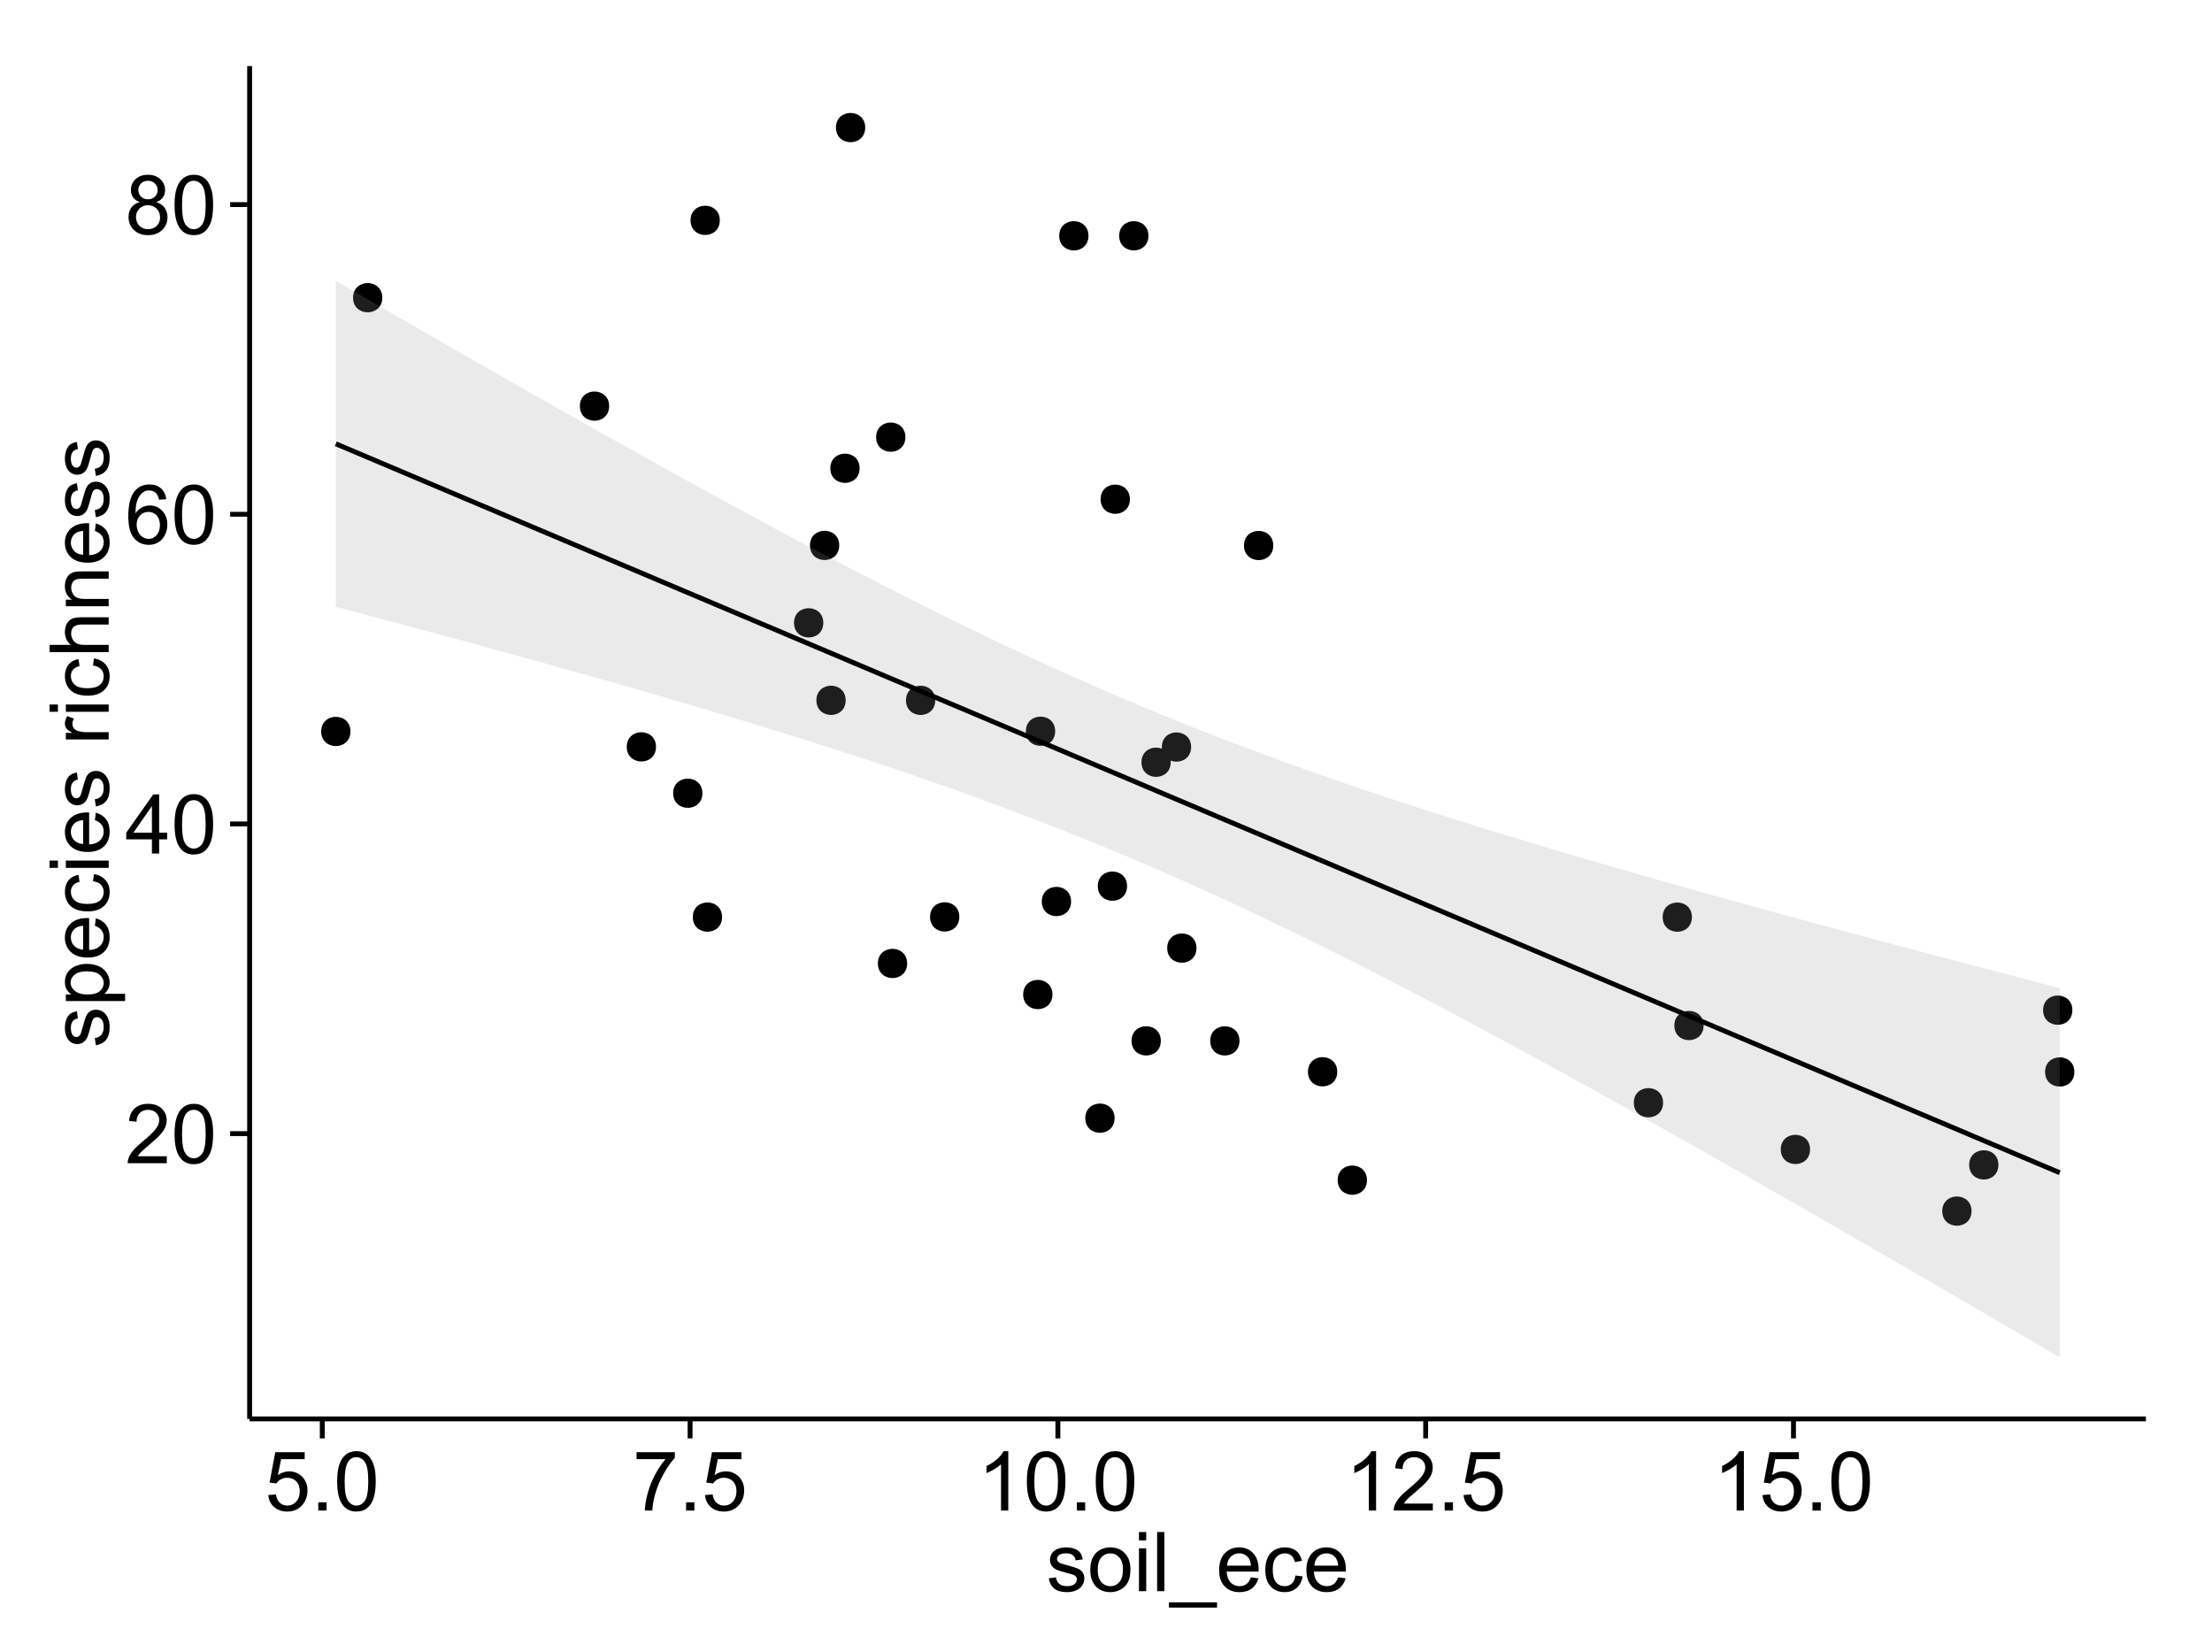 <?xml version="1.0" encoding="UTF-8"?>
<svg xmlns="http://www.w3.org/2000/svg" xmlns:xlink="http://www.w3.org/1999/xlink" width="482pt" height="360pt" viewBox="0 0 482 360" version="1.1">
<defs>
<g>
<symbol overflow="visible" id="glyph0-0">
<path style="stroke:none;" d="M 9.062 -1.52 L 9.062 0 L 0.547 0 C 0.531 -0.379 0.594 -0.742 0.73 -1.098 C 0.945 -1.676 1.293 -2.25 1.77 -2.812 C 2.246 -3.375 2.934 -4.023 3.84 -4.766 C 5.238 -5.906 6.188 -6.816 6.68 -7.492 C 7.172 -8.16 7.418 -8.793 7.418 -9.395 C 7.418 -10.02 7.191 -10.551 6.746 -10.98 C 6.293 -11.41 5.711 -11.625 4.992 -11.629 C 4.23 -11.625 3.621 -11.395 3.164 -10.941 C 2.703 -10.48 2.469 -9.848 2.469 -9.043 L 0.844 -9.211 C 0.953 -10.422 1.371 -11.344 2.102 -11.984 C 2.824 -12.617 3.801 -12.938 5.027 -12.938 C 6.262 -12.938 7.238 -12.594 7.961 -11.91 C 8.68 -11.223 9.039 -10.371 9.043 -9.359 C 9.039 -8.84 8.934 -8.336 8.727 -7.84 C 8.512 -7.34 8.164 -6.812 7.676 -6.266 C 7.188 -5.711 6.375 -4.957 5.238 -4 C 4.285 -3.199 3.676 -2.66 3.41 -2.379 C 3.141 -2.094 2.918 -1.805 2.742 -1.52 Z M 9.062 -1.52 "/>
</symbol>
<symbol overflow="visible" id="glyph0-1">
<path style="stroke:none;" d="M 0.746 -6.355 C 0.742 -7.875 0.898 -9.102 1.215 -10.031 C 1.527 -10.961 1.996 -11.676 2.613 -12.18 C 3.23 -12.684 4.008 -12.938 4.949 -12.938 C 5.637 -12.938 6.242 -12.797 6.766 -12.52 C 7.285 -12.238 7.715 -11.836 8.059 -11.316 C 8.395 -10.789 8.664 -10.152 8.859 -9.398 C 9.051 -8.645 9.145 -7.629 9.148 -6.355 C 9.145 -4.84 8.992 -3.617 8.684 -2.691 C 8.371 -1.762 7.906 -1.047 7.289 -0.539 C 6.672 -0.035 5.891 0.215 4.949 0.219 C 3.703 0.215 2.727 -0.227 2.023 -1.117 C 1.168 -2.188 0.742 -3.934 0.746 -6.355 Z M 2.375 -6.355 C 2.371 -4.234 2.621 -2.824 3.117 -2.129 C 3.609 -1.426 4.219 -1.078 4.949 -1.082 C 5.672 -1.078 6.281 -1.43 6.781 -2.137 C 7.273 -2.836 7.523 -4.242 7.523 -6.355 C 7.523 -8.473 7.273 -9.883 6.781 -10.582 C 6.281 -11.277 5.664 -11.625 4.93 -11.629 C 4.199 -11.625 3.621 -11.316 3.191 -10.703 C 2.645 -9.918 2.371 -8.469 2.375 -6.355 Z M 2.375 -6.355 "/>
</symbol>
<symbol overflow="visible" id="glyph0-2">
<path style="stroke:none;" d="M 5.82 0 L 5.82 -3.086 L 0.227 -3.086 L 0.227 -4.535 L 6.109 -12.883 L 7.398 -12.883 L 7.398 -4.535 L 9.141 -4.535 L 9.141 -3.086 L 7.398 -3.086 L 7.398 0 Z M 5.82 -4.535 L 5.82 -10.344 L 1.785 -4.535 Z M 5.82 -4.535 "/>
</symbol>
<symbol overflow="visible" id="glyph0-3">
<path style="stroke:none;" d="M 8.957 -9.73 L 7.383 -9.605 C 7.242 -10.223 7.043 -10.676 6.785 -10.961 C 6.355 -11.41 5.828 -11.637 5.203 -11.637 C 4.695 -11.637 4.25 -11.496 3.875 -11.215 C 3.375 -10.852 2.984 -10.32 2.695 -9.625 C 2.406 -8.926 2.258 -7.934 2.25 -6.645 C 2.629 -7.223 3.094 -7.652 3.645 -7.938 C 4.195 -8.215 4.773 -8.355 5.379 -8.359 C 6.434 -8.355 7.328 -7.969 8.07 -7.195 C 8.809 -6.418 9.18 -5.414 9.184 -4.184 C 9.18 -3.371 9.008 -2.617 8.66 -1.926 C 8.312 -1.23 7.832 -0.699 7.227 -0.332 C 6.613 0.035 5.922 0.215 5.148 0.219 C 3.828 0.215 2.754 -0.266 1.922 -1.234 C 1.09 -2.199 0.672 -3.797 0.676 -6.031 C 0.672 -8.516 1.133 -10.328 2.055 -11.461 C 2.855 -12.445 3.938 -12.938 5.301 -12.938 C 6.312 -12.938 7.141 -12.652 7.789 -12.086 C 8.434 -11.516 8.824 -10.73 8.957 -9.73 Z M 2.496 -4.176 C 2.496 -3.629 2.609 -3.105 2.844 -2.609 C 3.07 -2.109 3.395 -1.73 3.812 -1.473 C 4.227 -1.207 4.664 -1.078 5.125 -1.082 C 5.789 -1.078 6.363 -1.348 6.844 -1.891 C 7.324 -2.426 7.562 -3.156 7.566 -4.086 C 7.562 -4.973 7.328 -5.676 6.855 -6.191 C 6.379 -6.703 5.781 -6.961 5.062 -6.961 C 4.348 -6.961 3.738 -6.703 3.242 -6.191 C 2.742 -5.676 2.496 -5.004 2.496 -4.176 Z M 2.496 -4.176 "/>
</symbol>
<symbol overflow="visible" id="glyph0-4">
<path style="stroke:none;" d="M 3.18 -6.988 C 2.52 -7.227 2.035 -7.57 1.723 -8.016 C 1.406 -8.461 1.246 -8.992 1.25 -9.617 C 1.246 -10.551 1.582 -11.34 2.258 -11.98 C 2.93 -12.617 3.828 -12.938 4.949 -12.938 C 6.07 -12.938 6.977 -12.609 7.664 -11.957 C 8.348 -11.301 8.688 -10.504 8.691 -9.57 C 8.688 -8.969 8.531 -8.449 8.219 -8.012 C 7.902 -7.566 7.426 -7.227 6.793 -6.988 C 7.582 -6.727 8.184 -6.309 8.598 -5.738 C 9.008 -5.16 9.215 -4.477 9.219 -3.684 C 9.215 -2.578 8.828 -1.652 8.051 -0.906 C 7.27 -0.156 6.242 0.215 4.977 0.219 C 3.699 0.215 2.676 -0.156 1.898 -0.91 C 1.117 -1.66 0.727 -2.602 0.73 -3.727 C 0.727 -4.562 0.938 -5.262 1.367 -5.832 C 1.789 -6.395 2.395 -6.781 3.18 -6.988 Z M 2.867 -9.668 C 2.863 -9.059 3.059 -8.559 3.453 -8.172 C 3.844 -7.785 4.355 -7.594 4.984 -7.594 C 5.59 -7.594 6.09 -7.785 6.48 -8.168 C 6.871 -8.551 7.066 -9.02 7.066 -9.578 C 7.066 -10.156 6.863 -10.645 6.465 -11.043 C 6.059 -11.438 5.559 -11.637 4.965 -11.637 C 4.359 -11.637 3.859 -11.441 3.465 -11.055 C 3.062 -10.668 2.863 -10.207 2.867 -9.668 Z M 2.355 -3.719 C 2.355 -3.262 2.461 -2.824 2.676 -2.406 C 2.887 -1.98 3.203 -1.652 3.629 -1.426 C 4.047 -1.191 4.504 -1.078 4.992 -1.082 C 5.746 -1.078 6.367 -1.32 6.863 -1.809 C 7.352 -2.293 7.598 -2.91 7.602 -3.664 C 7.598 -4.422 7.344 -5.055 6.84 -5.555 C 6.332 -6.051 5.699 -6.297 4.938 -6.301 C 4.191 -6.297 3.574 -6.051 3.09 -5.562 C 2.598 -5.066 2.355 -4.453 2.355 -3.719 Z M 2.355 -3.719 "/>
</symbol>
<symbol overflow="visible" id="glyph0-5">
<path style="stroke:none;" d="M 0.746 -3.375 L 2.406 -3.516 C 2.527 -2.707 2.812 -2.098 3.266 -1.691 C 3.711 -1.281 4.254 -1.078 4.887 -1.082 C 5.648 -1.078 6.293 -1.363 6.82 -1.941 C 7.344 -2.512 7.605 -3.273 7.609 -4.227 C 7.605 -5.125 7.352 -5.84 6.848 -6.363 C 6.34 -6.883 5.676 -7.141 4.859 -7.145 C 4.344 -7.141 3.887 -7.027 3.48 -6.797 C 3.07 -6.566 2.746 -6.266 2.516 -5.898 L 1.027 -6.09 L 2.277 -12.711 L 8.684 -12.711 L 8.684 -11.195 L 3.543 -11.195 L 2.848 -7.734 C 3.621 -8.273 4.43 -8.543 5.281 -8.543 C 6.402 -8.543 7.352 -8.152 8.129 -7.371 C 8.898 -6.59 9.285 -5.586 9.289 -4.367 C 9.285 -3.195 8.945 -2.188 8.27 -1.344 C 7.441 -0.301 6.316 0.215 4.887 0.219 C 3.715 0.215 2.758 -0.109 2.016 -0.766 C 1.273 -1.418 0.848 -2.289 0.746 -3.375 Z M 0.746 -3.375 "/>
</symbol>
<symbol overflow="visible" id="glyph0-6">
<path style="stroke:none;" d="M 1.633 0 L 1.633 -1.801 L 3.438 -1.801 L 3.438 0 Z M 1.633 0 "/>
</symbol>
<symbol overflow="visible" id="glyph0-7">
<path style="stroke:none;" d="M 0.852 -11.195 L 0.852 -12.719 L 9.195 -12.719 L 9.195 -11.488 C 8.367 -10.613 7.555 -9.453 6.754 -8.008 C 5.945 -6.559 5.324 -5.07 4.887 -3.543 C 4.57 -2.461 4.367 -1.281 4.281 0 L 2.656 0 C 2.668 -1.012 2.867 -2.234 3.25 -3.672 C 3.629 -5.105 4.176 -6.492 4.891 -7.828 C 5.602 -9.16 6.359 -10.281 7.164 -11.195 Z M 0.852 -11.195 "/>
</symbol>
<symbol overflow="visible" id="glyph0-8">
<path style="stroke:none;" d="M 6.707 0 L 5.125 0 L 5.125 -10.082 C 4.742 -9.715 4.242 -9.352 3.625 -8.988 C 3.004 -8.625 2.449 -8.352 1.961 -8.172 L 1.961 -9.703 C 2.844 -10.117 3.617 -10.621 4.281 -11.215 C 4.941 -11.805 5.41 -12.379 5.688 -12.938 L 6.707 -12.938 Z M 6.707 0 "/>
</symbol>
<symbol overflow="visible" id="glyph0-9">
<path style="stroke:none;" d="M 0.555 -2.785 L 2.117 -3.031 C 2.203 -2.402 2.449 -1.922 2.852 -1.59 C 3.25 -1.254 3.812 -1.09 4.535 -1.09 C 5.262 -1.09 5.801 -1.234 6.152 -1.531 C 6.504 -1.824 6.68 -2.172 6.68 -2.574 C 6.68 -2.926 6.523 -3.207 6.215 -3.418 C 5.996 -3.555 5.457 -3.734 4.598 -3.953 C 3.434 -4.246 2.629 -4.5 2.184 -4.715 C 1.734 -4.926 1.395 -5.223 1.164 -5.602 C 0.93 -5.98 0.812 -6.398 0.816 -6.855 C 0.812 -7.27 0.91 -7.652 1.102 -8.012 C 1.293 -8.363 1.551 -8.66 1.883 -8.895 C 2.125 -9.074 2.461 -9.227 2.887 -9.355 C 3.309 -9.48 3.766 -9.543 4.254 -9.547 C 4.984 -9.543 5.625 -9.438 6.184 -9.23 C 6.734 -9.016 7.145 -8.73 7.41 -8.371 C 7.672 -8.008 7.852 -7.527 7.953 -6.926 L 6.406 -6.715 C 6.332 -7.195 6.129 -7.57 5.793 -7.84 C 5.453 -8.105 4.977 -8.238 4.367 -8.242 C 3.637 -8.238 3.121 -8.117 2.812 -7.883 C 2.5 -7.641 2.344 -7.359 2.348 -7.039 C 2.344 -6.832 2.406 -6.648 2.539 -6.484 C 2.664 -6.312 2.867 -6.172 3.148 -6.062 C 3.301 -6.004 3.766 -5.871 4.543 -5.66 C 5.66 -5.359 6.441 -5.113 6.887 -4.926 C 7.324 -4.734 7.672 -4.457 7.926 -4.094 C 8.176 -3.73 8.301 -3.281 8.305 -2.742 C 8.301 -2.215 8.148 -1.719 7.844 -1.254 C 7.535 -0.785 7.09 -0.422 6.512 -0.172 C 5.926 0.086 5.27 0.211 4.543 0.211 C 3.328 0.211 2.406 -0.039 1.77 -0.543 C 1.133 -1.047 0.727 -1.793 0.555 -2.785 Z M 0.555 -2.785 "/>
</symbol>
<symbol overflow="visible" id="glyph0-10">
<path style="stroke:none;" d="M 0.598 -4.668 C 0.598 -6.391 1.078 -7.672 2.039 -8.508 C 2.84 -9.199 3.816 -9.543 4.977 -9.547 C 6.254 -9.543 7.305 -9.125 8.121 -8.285 C 8.934 -7.441 9.34 -6.277 9.344 -4.797 C 9.34 -3.594 9.16 -2.648 8.801 -1.961 C 8.441 -1.27 7.914 -0.734 7.227 -0.359 C 6.535 0.023 5.785 0.211 4.977 0.211 C 3.664 0.211 2.609 -0.207 1.805 -1.047 C 1 -1.883 0.598 -3.09 0.598 -4.668 Z M 2.223 -4.668 C 2.219 -3.469 2.48 -2.574 3.004 -1.98 C 3.523 -1.387 4.18 -1.09 4.977 -1.09 C 5.758 -1.09 6.41 -1.387 6.934 -1.984 C 7.453 -2.582 7.715 -3.492 7.719 -4.719 C 7.715 -5.871 7.453 -6.746 6.93 -7.344 C 6.402 -7.934 5.75 -8.23 4.977 -8.234 C 4.18 -8.23 3.523 -7.938 3.004 -7.348 C 2.48 -6.754 2.219 -5.859 2.223 -4.668 Z M 2.223 -4.668 "/>
</symbol>
<symbol overflow="visible" id="glyph0-11">
<path style="stroke:none;" d="M 1.195 -11.066 L 1.195 -12.883 L 2.777 -12.883 L 2.777 -11.066 Z M 1.195 0 L 1.195 -9.336 L 2.777 -9.336 L 2.777 0 Z M 1.195 0 "/>
</symbol>
<symbol overflow="visible" id="glyph0-12">
<path style="stroke:none;" d="M 1.152 0 L 1.152 -12.883 L 2.734 -12.883 L 2.734 0 Z M 1.152 0 "/>
</symbol>
<symbol overflow="visible" id="glyph0-13">
<path style="stroke:none;" d="M -0.273 3.578 L -0.273 2.434 L 10.211 2.434 L 10.211 3.578 Z M -0.273 3.578 "/>
</symbol>
<symbol overflow="visible" id="glyph0-14">
<path style="stroke:none;" d="M 7.578 -3.008 L 9.211 -2.805 C 8.953 -1.848 8.473 -1.105 7.777 -0.578 C 7.078 -0.051 6.188 0.211 5.105 0.211 C 3.738 0.211 2.656 -0.207 1.859 -1.051 C 1.055 -1.887 0.656 -3.066 0.66 -4.586 C 0.656 -6.156 1.059 -7.375 1.871 -8.246 C 2.676 -9.109 3.727 -9.543 5.02 -9.547 C 6.266 -9.543 7.285 -9.117 8.078 -8.27 C 8.867 -7.418 9.262 -6.223 9.266 -4.684 C 9.262 -4.586 9.258 -4.445 9.254 -4.262 L 2.293 -4.262 C 2.348 -3.234 2.641 -2.449 3.164 -1.906 C 3.684 -1.359 4.332 -1.09 5.117 -1.09 C 5.691 -1.09 6.188 -1.242 6.598 -1.547 C 7.008 -1.852 7.332 -2.336 7.578 -3.008 Z M 2.383 -5.562 L 7.594 -5.562 C 7.523 -6.344 7.324 -6.934 6.996 -7.328 C 6.492 -7.934 5.836 -8.238 5.035 -8.242 C 4.305 -8.238 3.695 -7.996 3.203 -7.512 C 2.707 -7.027 2.434 -6.375 2.383 -5.562 Z M 2.383 -5.562 "/>
</symbol>
<symbol overflow="visible" id="glyph0-15">
<path style="stroke:none;" d="M 7.277 -3.418 L 8.832 -3.219 C 8.66 -2.141 8.227 -1.301 7.527 -0.699 C 6.824 -0.09 5.965 0.211 4.949 0.211 C 3.668 0.211 2.641 -0.203 1.867 -1.039 C 1.09 -1.871 0.703 -3.07 0.703 -4.633 C 0.703 -5.637 0.867 -6.52 1.203 -7.277 C 1.531 -8.031 2.039 -8.598 2.727 -8.977 C 3.406 -9.355 4.152 -9.543 4.957 -9.547 C 5.969 -9.543 6.797 -9.289 7.441 -8.777 C 8.086 -8.262 8.5 -7.531 8.684 -6.594 L 7.145 -6.355 C 6.996 -6.98 6.738 -7.453 6.367 -7.77 C 5.992 -8.082 5.543 -8.238 5.02 -8.242 C 4.219 -8.238 3.57 -7.953 3.074 -7.387 C 2.574 -6.812 2.324 -5.91 2.328 -4.676 C 2.324 -3.422 2.566 -2.508 3.047 -1.941 C 3.527 -1.371 4.152 -1.09 4.93 -1.09 C 5.547 -1.09 6.066 -1.277 6.484 -1.66 C 6.898 -2.039 7.164 -2.625 7.277 -3.418 Z M 7.277 -3.418 "/>
</symbol>
<symbol overflow="visible" id="glyph1-0">
<path style="stroke:none;" d="M -2.785 -0.555 L -3.031 -2.117 C -2.402 -2.203 -1.922 -2.449 -1.59 -2.852 C -1.254 -3.25 -1.09 -3.812 -1.09 -4.535 C -1.09 -5.262 -1.234 -5.801 -1.531 -6.152 C -1.824 -6.504 -2.172 -6.68 -2.574 -6.68 C -2.926 -6.68 -3.207 -6.523 -3.418 -6.215 C -3.555 -5.996 -3.734 -5.457 -3.953 -4.598 C -4.246 -3.434 -4.5 -2.629 -4.715 -2.184 C -4.926 -1.734 -5.223 -1.395 -5.602 -1.164 C -5.98 -0.93 -6.398 -0.812 -6.855 -0.816 C -7.27 -0.812 -7.652 -0.91 -8.012 -1.102 C -8.363 -1.293 -8.66 -1.551 -8.895 -1.883 C -9.074 -2.125 -9.227 -2.461 -9.355 -2.887 C -9.48 -3.309 -9.543 -3.766 -9.547 -4.254 C -9.543 -4.984 -9.438 -5.625 -9.23 -6.184 C -9.016 -6.734 -8.73 -7.145 -8.371 -7.41 C -8.008 -7.672 -7.527 -7.852 -6.926 -7.953 L -6.715 -6.406 C -7.195 -6.332 -7.57 -6.129 -7.84 -5.797 C -8.105 -5.457 -8.238 -4.98 -8.242 -4.367 C -8.238 -3.637 -8.117 -3.121 -7.883 -2.812 C -7.641 -2.5 -7.359 -2.344 -7.039 -2.348 C -6.832 -2.344 -6.648 -2.406 -6.484 -2.539 C -6.312 -2.664 -6.172 -2.867 -6.062 -3.148 C -6.004 -3.301 -5.871 -3.766 -5.66 -4.543 C -5.359 -5.66 -5.113 -6.441 -4.926 -6.887 C -4.734 -7.324 -4.457 -7.672 -4.094 -7.926 C -3.73 -8.176 -3.281 -8.301 -2.742 -8.305 C -2.211 -8.301 -1.711 -8.148 -1.25 -7.844 C -0.781 -7.535 -0.422 -7.09 -0.172 -6.512 C 0.086 -5.926 0.211 -5.27 0.211 -4.543 C 0.211 -3.328 -0.039 -2.406 -0.543 -1.77 C -1.047 -1.133 -1.793 -0.727 -2.785 -0.555 Z M -2.785 -0.555 "/>
</symbol>
<symbol overflow="visible" id="glyph1-1">
<path style="stroke:none;" d="M 3.578 -1.188 L -9.336 -1.188 L -9.336 -2.629 L -8.121 -2.629 C -8.594 -2.965 -8.949 -3.348 -9.188 -3.777 C -9.426 -4.203 -9.543 -4.723 -9.547 -5.336 C -9.543 -6.129 -9.34 -6.832 -8.93 -7.445 C -8.516 -8.051 -7.934 -8.512 -7.191 -8.824 C -6.441 -9.133 -5.625 -9.285 -4.738 -9.289 C -3.781 -9.285 -2.922 -9.113 -2.156 -8.773 C -1.391 -8.43 -0.805 -7.934 -0.398 -7.281 C 0.008 -6.625 0.211 -5.938 0.211 -5.219 C 0.211 -4.691 0.102 -4.219 -0.121 -3.801 C -0.344 -3.379 -0.625 -3.035 -0.965 -2.77 L 3.578 -2.77 Z M -4.613 -2.621 C -3.41 -2.613 -2.523 -2.855 -1.949 -3.348 C -1.375 -3.832 -1.09 -4.422 -1.09 -5.117 C -1.09 -5.816 -1.387 -6.418 -1.98 -6.922 C -2.574 -7.418 -3.496 -7.668 -4.746 -7.672 C -5.934 -7.668 -6.824 -7.426 -7.418 -6.938 C -8.008 -6.449 -8.301 -5.863 -8.305 -5.188 C -8.301 -4.508 -7.988 -3.914 -7.359 -3.398 C -6.727 -2.879 -5.809 -2.617 -4.613 -2.621 Z M -4.613 -2.621 "/>
</symbol>
<symbol overflow="visible" id="glyph1-2">
<path style="stroke:none;" d="M -3.004 -7.578 L -2.805 -9.211 C -1.848 -8.953 -1.105 -8.473 -0.578 -7.777 C -0.051 -7.078 0.211 -6.188 0.211 -5.105 C 0.211 -3.738 -0.207 -2.656 -1.051 -1.859 C -1.887 -1.055 -3.066 -0.656 -4.586 -0.66 C -6.156 -0.656 -7.375 -1.059 -8.246 -1.871 C -9.109 -2.676 -9.543 -3.727 -9.547 -5.02 C -9.543 -6.266 -9.117 -7.285 -8.27 -8.078 C -7.418 -8.867 -6.223 -9.262 -4.684 -9.266 C -4.586 -9.262 -4.445 -9.258 -4.262 -9.254 L -4.262 -2.293 C -3.234 -2.348 -2.449 -2.641 -1.906 -3.164 C -1.359 -3.684 -1.09 -4.332 -1.09 -5.117 C -1.09 -5.691 -1.242 -6.188 -1.547 -6.598 C -1.852 -7.008 -2.336 -7.332 -3.004 -7.578 Z M -5.562 -2.383 L -5.562 -7.594 C -6.344 -7.523 -6.934 -7.324 -7.328 -6.996 C -7.934 -6.492 -8.238 -5.836 -8.242 -5.035 C -8.238 -4.305 -7.996 -3.695 -7.512 -3.203 C -7.027 -2.707 -6.375 -2.434 -5.562 -2.383 Z M -5.562 -2.383 "/>
</symbol>
<symbol overflow="visible" id="glyph1-3">
<path style="stroke:none;" d="M -3.418 -7.277 L -3.215 -8.832 C -2.141 -8.66 -1.301 -8.227 -0.699 -7.527 C -0.09 -6.824 0.211 -5.965 0.211 -4.949 C 0.211 -3.668 -0.203 -2.641 -1.039 -1.867 C -1.871 -1.09 -3.07 -0.703 -4.633 -0.703 C -5.637 -0.703 -6.52 -0.867 -7.277 -1.203 C -8.031 -1.535 -8.598 -2.047 -8.977 -2.73 C -9.355 -3.41 -9.543 -4.152 -9.547 -4.957 C -9.543 -5.969 -9.289 -6.797 -8.777 -7.441 C -8.262 -8.086 -7.531 -8.5 -6.59 -8.684 L -6.355 -7.145 C -6.98 -6.996 -7.453 -6.738 -7.77 -6.367 C -8.082 -5.992 -8.238 -5.543 -8.242 -5.02 C -8.238 -4.219 -7.953 -3.57 -7.387 -3.074 C -6.812 -2.574 -5.91 -2.324 -4.676 -2.328 C -3.422 -2.324 -2.508 -2.566 -1.941 -3.047 C -1.371 -3.527 -1.09 -4.152 -1.09 -4.93 C -1.09 -5.547 -1.277 -6.066 -1.66 -6.484 C -2.035 -6.898 -2.621 -7.164 -3.418 -7.277 Z M -3.418 -7.277 "/>
</symbol>
<symbol overflow="visible" id="glyph1-4">
<path style="stroke:none;" d="M -11.066 -1.195 L -12.883 -1.195 L -12.883 -2.777 L -11.066 -2.777 Z M 0 -1.195 L -9.336 -1.195 L -9.336 -2.777 L 0 -2.777 Z M 0 -1.195 "/>
</symbol>
<symbol overflow="visible" id="glyph1-5">
<path style="stroke:none;" d=""/>
</symbol>
<symbol overflow="visible" id="glyph1-6">
<path style="stroke:none;" d="M 0 -1.168 L -9.336 -1.168 L -9.336 -2.594 L -7.918 -2.594 C -8.578 -2.953 -9.016 -3.289 -9.23 -3.598 C -9.438 -3.906 -9.543 -4.242 -9.547 -4.613 C -9.543 -5.145 -9.375 -5.688 -9.035 -6.242 L -7.566 -5.695 C -7.793 -5.309 -7.91 -4.922 -7.91 -4.535 C -7.91 -4.188 -7.805 -3.875 -7.598 -3.602 C -7.387 -3.324 -7.098 -3.129 -6.734 -3.016 C -6.168 -2.836 -5.555 -2.746 -4.887 -2.75 L 0 -2.75 Z M 0 -1.168 "/>
</symbol>
<symbol overflow="visible" id="glyph1-7">
<path style="stroke:none;" d="M 0 -1.188 L -12.883 -1.188 L -12.883 -2.77 L -8.262 -2.77 C -9.117 -3.504 -9.543 -4.434 -9.547 -5.562 C -9.543 -6.25 -9.406 -6.852 -9.137 -7.363 C -8.859 -7.871 -8.484 -8.234 -8.004 -8.457 C -7.523 -8.676 -6.824 -8.789 -5.914 -8.789 L 0 -8.789 L 0 -7.207 L -5.914 -7.207 C -6.703 -7.207 -7.281 -7.035 -7.641 -6.691 C -8 -6.348 -8.18 -5.863 -8.184 -5.238 C -8.18 -4.77 -8.059 -4.328 -7.816 -3.914 C -7.574 -3.5 -7.242 -3.203 -6.828 -3.031 C -6.406 -2.852 -5.832 -2.766 -5.105 -2.77 L 0 -2.77 Z M 0 -1.188 "/>
</symbol>
<symbol overflow="visible" id="glyph1-8">
<path style="stroke:none;" d="M 0 -1.188 L -9.336 -1.188 L -9.336 -2.609 L -8.008 -2.609 C -9.031 -3.293 -9.543 -4.285 -9.547 -5.582 C -9.543 -6.141 -9.441 -6.656 -9.242 -7.133 C -9.035 -7.602 -8.77 -7.957 -8.445 -8.191 C -8.113 -8.426 -7.727 -8.59 -7.277 -8.684 C -6.98 -8.742 -6.465 -8.77 -5.738 -8.773 L 0 -8.773 L 0 -7.188 L -5.68 -7.188 C -6.32 -7.184 -6.801 -7.121 -7.121 -7.004 C -7.438 -6.879 -7.695 -6.66 -7.887 -6.348 C -8.074 -6.031 -8.168 -5.664 -8.172 -5.246 C -8.168 -4.57 -7.953 -3.992 -7.531 -3.504 C -7.102 -3.012 -6.293 -2.766 -5.098 -2.77 L 0 -2.77 Z M 0 -1.188 "/>
</symbol>
</g>
<clipPath id="clip1">
  <path d="M 54.395 14.398 L 468.602 14.398 L 468.602 310.164 L 54.395 310.164 Z M 54.395 14.398 "/>
</clipPath>
</defs>
<g id="surface586">
<rect x="0" y="0" width="482" height="360" style="fill:rgb(100%,100%,100%);fill-opacity:1;stroke:none;"/>
<rect x="0" y="0" width="482" height="360" style="fill:rgb(100%,100%,100%);fill-opacity:1;stroke:none;"/>
<path style="fill:none;stroke-width:1.063;stroke-linecap:round;stroke-linejoin:round;stroke:rgb(100%,100%,100%);stroke-opacity:1;stroke-miterlimit:10;" d="M 0 360 L 482 360 L 482 0 L 0 0 Z M 0 360 "/>
<g clip-path="url(#clip1)" clip-rule="nonzero">
<path style=" stroke:none;fill-rule:nonzero;fill:rgb(100%,100%,100%);fill-opacity:1;" d="M 54.395 309.168 L 467.602 309.168 L 467.602 14.402 L 54.395 14.402 Z M 54.395 309.168 "/>
<path style=" stroke:none;fill-rule:nonzero;fill:rgb(0%,0%,0%);fill-opacity:1;" d="M 141.879 162.734 C 141.879 165.57 137.629 165.57 137.629 162.734 C 137.629 159.898 141.879 159.898 141.879 162.734 "/>
<path style=" stroke:none;fill-rule:nonzero;fill:rgb(0%,0%,0%);fill-opacity:1;" d="M 232.328 196.43 C 232.328 199.266 228.074 199.266 228.074 196.43 C 228.074 193.598 232.328 193.598 232.328 196.43 "/>
<path style=" stroke:none;fill-rule:nonzero;fill:rgb(0%,0%,0%);fill-opacity:1;" d="M 241.805 243.641 C 241.805 246.477 237.555 246.477 237.555 243.641 C 237.555 240.805 241.805 240.805 241.805 243.641 "/>
<path style=" stroke:none;fill-rule:nonzero;fill:rgb(0%,0%,0%);fill-opacity:1;" d="M 183.211 152.594 C 183.211 155.43 178.961 155.43 178.961 152.594 C 178.961 149.762 183.211 149.762 183.211 152.594 "/>
<path style=" stroke:none;fill-rule:nonzero;fill:rgb(0%,0%,0%);fill-opacity:1;" d="M 245.137 108.777 C 245.137 111.613 240.887 111.613 240.887 108.777 C 240.887 105.941 245.137 105.941 245.137 108.777 "/>
<path style=" stroke:none;fill-rule:nonzero;fill:rgb(0%,0%,0%);fill-opacity:1;" d="M 254.043 166.086 C 254.043 168.918 249.793 168.918 249.793 166.086 C 249.793 163.25 254.043 163.25 254.043 166.086 "/>
<path style=" stroke:none;fill-rule:nonzero;fill:rgb(0%,0%,0%);fill-opacity:1;" d="M 236.121 51.379 C 236.121 54.215 231.867 54.215 231.867 51.379 C 231.867 48.547 236.121 48.547 236.121 51.379 "/>
<path style=" stroke:none;fill-rule:nonzero;fill:rgb(0%,0%,0%);fill-opacity:1;" d="M 196.227 95.254 C 196.227 98.086 191.973 98.086 191.973 95.254 C 191.973 92.418 196.227 92.418 196.227 95.254 "/>
<path style=" stroke:none;fill-rule:nonzero;fill:rgb(0%,0%,0%);fill-opacity:1;" d="M 207.977 199.785 C 207.977 202.617 203.723 202.617 203.723 199.785 C 203.723 196.949 207.977 196.949 207.977 199.785 "/>
<path style=" stroke:none;fill-rule:nonzero;fill:rgb(0%,0%,0%);fill-opacity:1;" d="M 259.648 206.582 C 259.648 209.414 255.398 209.414 255.398 206.582 C 255.398 203.746 259.648 203.746 259.648 206.582 "/>
<path style=" stroke:none;fill-rule:nonzero;fill:rgb(0%,0%,0%);fill-opacity:1;" d="M 181.809 118.84 C 181.809 121.672 177.555 121.672 177.555 118.84 C 177.555 116.004 181.809 116.004 181.809 118.84 "/>
<path style=" stroke:none;fill-rule:nonzero;fill:rgb(0%,0%,0%);fill-opacity:1;" d="M 202.734 152.594 C 202.734 155.43 198.48 155.43 198.48 152.594 C 198.48 149.758 202.734 149.758 202.734 152.594 "/>
<path style=" stroke:none;fill-rule:nonzero;fill:rgb(0%,0%,0%);fill-opacity:1;" d="M 258.484 162.773 C 258.484 165.609 254.23 165.609 254.23 162.773 C 254.23 159.941 258.484 159.941 258.484 162.773 "/>
<path style=" stroke:none;fill-rule:nonzero;fill:rgb(0%,0%,0%);fill-opacity:1;" d="M 131.672 88.488 C 131.672 91.324 127.418 91.324 127.418 88.488 C 127.418 85.656 131.672 85.656 131.672 88.488 "/>
<path style=" stroke:none;fill-rule:nonzero;fill:rgb(0%,0%,0%);fill-opacity:1;" d="M 82.246 64.867 C 82.246 67.699 77.992 67.699 77.992 64.867 C 77.992 62.031 82.246 62.031 82.246 64.867 "/>
<path style=" stroke:none;fill-rule:nonzero;fill:rgb(0%,0%,0%);fill-opacity:1;" d="M 367.609 199.836 C 367.609 202.672 363.359 202.672 363.359 199.836 C 363.359 197 367.609 197 367.609 199.836 "/>
<path style=" stroke:none;fill-rule:nonzero;fill:rgb(0%,0%,0%);fill-opacity:1;" d="M 450.512 220.105 C 450.512 222.941 446.262 222.941 446.262 220.105 C 446.262 217.27 450.512 217.27 450.512 220.105 "/>
<path style=" stroke:none;fill-rule:nonzero;fill:rgb(0%,0%,0%);fill-opacity:1;" d="M 249.188 51.379 C 249.188 54.211 244.938 54.211 244.938 51.379 C 244.938 48.543 249.188 48.543 249.188 51.379 "/>
<path style=" stroke:none;fill-rule:nonzero;fill:rgb(0%,0%,0%);fill-opacity:1;" d="M 178.336 135.711 C 178.336 138.547 174.082 138.547 174.082 135.711 C 174.082 132.875 178.336 132.875 178.336 135.711 "/>
<path style=" stroke:none;fill-rule:nonzero;fill:rgb(0%,0%,0%);fill-opacity:1;" d="M 196.605 209.926 C 196.605 212.762 192.352 212.762 192.352 209.926 C 192.352 207.09 196.605 207.09 196.605 209.926 "/>
<path style=" stroke:none;fill-rule:nonzero;fill:rgb(0%,0%,0%);fill-opacity:1;" d="M 276.383 118.863 C 276.383 121.699 272.133 121.699 272.133 118.863 C 272.133 116.027 276.383 116.027 276.383 118.863 "/>
<path style=" stroke:none;fill-rule:nonzero;fill:rgb(0%,0%,0%);fill-opacity:1;" d="M 155.785 48.012 C 155.785 50.848 151.531 50.848 151.531 48.012 C 151.531 45.18 155.785 45.18 155.785 48.012 "/>
<path style=" stroke:none;fill-rule:nonzero;fill:rgb(0%,0%,0%);fill-opacity:1;" d="M 370.16 223.453 C 370.16 226.289 365.91 226.289 365.91 223.453 C 365.91 220.621 370.16 220.621 370.16 223.453 "/>
<path style=" stroke:none;fill-rule:nonzero;fill:rgb(0%,0%,0%);fill-opacity:1;" d="M 428.539 263.891 C 428.539 266.723 424.285 266.723 424.285 263.891 C 424.285 261.055 428.539 261.055 428.539 263.891 "/>
<path style=" stroke:none;fill-rule:nonzero;fill:rgb(0%,0%,0%);fill-opacity:1;" d="M 187.469 27.797 C 187.469 30.633 183.215 30.633 183.215 27.797 C 183.215 24.965 187.469 24.965 187.469 27.797 "/>
<path style=" stroke:none;fill-rule:nonzero;fill:rgb(0%,0%,0%);fill-opacity:1;" d="M 186.246 102.031 C 186.246 104.867 181.992 104.867 181.992 102.031 C 181.992 99.199 186.246 99.199 186.246 102.031 "/>
<path style=" stroke:none;fill-rule:nonzero;fill:rgb(0%,0%,0%);fill-opacity:1;" d="M 228.266 216.695 C 228.266 219.531 224.012 219.531 224.012 216.695 C 224.012 213.863 228.266 213.863 228.266 216.695 "/>
<path style=" stroke:none;fill-rule:nonzero;fill:rgb(0%,0%,0%);fill-opacity:1;" d="M 290.32 233.531 C 290.32 236.363 286.066 236.363 286.066 233.531 C 286.066 230.695 290.32 230.695 290.32 233.531 "/>
<path style=" stroke:none;fill-rule:nonzero;fill:rgb(0%,0%,0%);fill-opacity:1;" d="M 244.527 193.082 C 244.527 195.918 240.273 195.918 240.273 193.082 C 240.273 190.25 244.527 190.25 244.527 193.082 "/>
<path style=" stroke:none;fill-rule:nonzero;fill:rgb(0%,0%,0%);fill-opacity:1;" d="M 269.023 226.801 C 269.023 229.633 264.773 229.633 264.773 226.801 C 264.773 223.965 269.023 223.965 269.023 226.801 "/>
<path style=" stroke:none;fill-rule:nonzero;fill:rgb(0%,0%,0%);fill-opacity:1;" d="M 228.859 159.332 C 228.859 162.168 224.609 162.168 224.609 159.332 C 224.609 156.496 228.859 156.496 228.859 159.332 "/>
<path style=" stroke:none;fill-rule:nonzero;fill:rgb(0%,0%,0%);fill-opacity:1;" d="M 156.277 199.824 C 156.277 202.66 152.027 202.66 152.027 199.824 C 152.027 196.992 156.277 196.992 156.277 199.824 "/>
<path style=" stroke:none;fill-rule:nonzero;fill:rgb(0%,0%,0%);fill-opacity:1;" d="M 251.879 226.797 C 251.879 229.629 247.629 229.629 247.629 226.797 C 247.629 223.961 251.879 223.961 251.879 226.797 "/>
<path style=" stroke:none;fill-rule:nonzero;fill:rgb(0%,0%,0%);fill-opacity:1;" d="M 296.801 257.148 C 296.801 259.984 292.547 259.984 292.547 257.148 C 292.547 254.316 296.801 254.316 296.801 257.148 "/>
<path style=" stroke:none;fill-rule:nonzero;fill:rgb(0%,0%,0%);fill-opacity:1;" d="M 75.301 159.379 C 75.301 162.211 71.051 162.211 71.051 159.379 C 71.051 156.543 75.301 156.543 75.301 159.379 "/>
<path style=" stroke:none;fill-rule:nonzero;fill:rgb(0%,0%,0%);fill-opacity:1;" d="M 151.992 172.84 C 151.992 175.672 147.742 175.672 147.742 172.84 C 147.742 170.004 151.992 170.004 151.992 172.84 "/>
<path style=" stroke:none;fill-rule:nonzero;fill:rgb(0%,0%,0%);fill-opacity:1;" d="M 450.945 233.57 C 450.945 236.402 446.691 236.402 446.691 233.57 C 446.691 230.734 450.945 230.734 450.945 233.57 "/>
<path style=" stroke:none;fill-rule:nonzero;fill:rgb(0%,0%,0%);fill-opacity:1;" d="M 393.352 250.453 C 393.352 253.285 389.098 253.285 389.098 250.453 C 389.098 247.617 393.352 247.617 393.352 250.453 "/>
<path style=" stroke:none;fill-rule:nonzero;fill:rgb(0%,0%,0%);fill-opacity:1;" d="M 361.324 240.277 C 361.324 243.113 357.074 243.113 357.074 240.277 C 357.074 237.445 361.324 237.445 361.324 240.277 "/>
<path style=" stroke:none;fill-rule:nonzero;fill:rgb(0%,0%,0%);fill-opacity:1;" d="M 434.398 253.82 C 434.398 256.656 430.148 256.656 430.148 253.82 C 430.148 250.984 434.398 250.984 434.398 253.82 "/>
<path style=" stroke:none;fill-rule:nonzero;fill:rgb(0%,0%,0%);fill-opacity:1;" d="M 142.945 162.734 C 142.945 166.988 136.566 166.988 136.566 162.734 C 136.566 158.484 142.945 158.484 142.945 162.734 "/>
<path style=" stroke:none;fill-rule:nonzero;fill:rgb(0%,0%,0%);fill-opacity:1;" d="M 233.391 196.43 C 233.391 200.684 227.012 200.684 227.012 196.43 C 227.012 192.18 233.391 192.18 233.391 196.43 "/>
<path style=" stroke:none;fill-rule:nonzero;fill:rgb(0%,0%,0%);fill-opacity:1;" d="M 242.867 243.641 C 242.867 247.891 236.492 247.891 236.492 243.641 C 236.492 239.387 242.867 239.387 242.867 243.641 "/>
<path style=" stroke:none;fill-rule:nonzero;fill:rgb(0%,0%,0%);fill-opacity:1;" d="M 184.273 152.594 C 184.273 156.848 177.898 156.848 177.898 152.594 C 177.898 148.344 184.273 148.344 184.273 152.594 "/>
<path style=" stroke:none;fill-rule:nonzero;fill:rgb(0%,0%,0%);fill-opacity:1;" d="M 246.203 108.777 C 246.203 113.027 239.824 113.027 239.824 108.777 C 239.824 104.523 246.203 104.523 246.203 108.777 "/>
<path style=" stroke:none;fill-rule:nonzero;fill:rgb(0%,0%,0%);fill-opacity:1;" d="M 255.105 166.086 C 255.105 170.336 248.73 170.336 248.73 166.086 C 248.73 161.832 255.105 161.832 255.105 166.086 "/>
<path style=" stroke:none;fill-rule:nonzero;fill:rgb(0%,0%,0%);fill-opacity:1;" d="M 237.184 51.379 C 237.184 55.633 230.805 55.633 230.805 51.379 C 230.805 47.129 237.184 47.129 237.184 51.379 "/>
<path style=" stroke:none;fill-rule:nonzero;fill:rgb(0%,0%,0%);fill-opacity:1;" d="M 197.289 95.254 C 197.289 99.504 190.91 99.504 190.91 95.254 C 190.91 91 197.289 91 197.289 95.254 "/>
<path style=" stroke:none;fill-rule:nonzero;fill:rgb(0%,0%,0%);fill-opacity:1;" d="M 209.039 199.785 C 209.039 204.035 202.66 204.035 202.66 199.785 C 202.66 195.531 209.039 195.531 209.039 199.785 "/>
<path style=" stroke:none;fill-rule:nonzero;fill:rgb(0%,0%,0%);fill-opacity:1;" d="M 260.715 206.582 C 260.715 210.832 254.336 210.832 254.336 206.582 C 254.336 202.328 260.715 202.328 260.715 206.582 "/>
<path style=" stroke:none;fill-rule:nonzero;fill:rgb(0%,0%,0%);fill-opacity:1;" d="M 182.871 118.84 C 182.871 123.09 176.492 123.09 176.492 118.84 C 176.492 114.586 182.871 114.586 182.871 118.84 "/>
<path style=" stroke:none;fill-rule:nonzero;fill:rgb(0%,0%,0%);fill-opacity:1;" d="M 203.797 152.594 C 203.797 156.848 197.418 156.848 197.418 152.594 C 197.418 148.344 203.797 148.344 203.797 152.594 "/>
<path style=" stroke:none;fill-rule:nonzero;fill:rgb(0%,0%,0%);fill-opacity:1;" d="M 259.547 162.773 C 259.547 167.027 253.168 167.027 253.168 162.773 C 253.168 158.523 259.547 158.523 259.547 162.773 "/>
<path style=" stroke:none;fill-rule:nonzero;fill:rgb(0%,0%,0%);fill-opacity:1;" d="M 132.734 88.488 C 132.734 92.742 126.355 92.742 126.355 88.488 C 126.355 84.238 132.734 84.238 132.734 88.488 "/>
<path style=" stroke:none;fill-rule:nonzero;fill:rgb(0%,0%,0%);fill-opacity:1;" d="M 83.309 64.867 C 83.309 69.117 76.93 69.117 76.93 64.867 C 76.93 60.613 83.309 60.613 83.309 64.867 "/>
<path style=" stroke:none;fill-rule:nonzero;fill:rgb(0%,0%,0%);fill-opacity:1;" d="M 368.672 199.836 C 368.672 204.09 362.297 204.09 362.297 199.836 C 362.297 195.586 368.672 195.586 368.672 199.836 "/>
<path style=" stroke:none;fill-rule:nonzero;fill:rgb(0%,0%,0%);fill-opacity:1;" d="M 451.574 220.105 C 451.574 224.359 445.199 224.359 445.199 220.105 C 445.199 215.855 451.574 215.855 451.574 220.105 "/>
<path style=" stroke:none;fill-rule:nonzero;fill:rgb(0%,0%,0%);fill-opacity:1;" d="M 250.25 51.379 C 250.25 55.629 243.875 55.629 243.875 51.379 C 243.875 47.125 250.25 47.125 250.25 51.379 "/>
<path style=" stroke:none;fill-rule:nonzero;fill:rgb(0%,0%,0%);fill-opacity:1;" d="M 179.398 135.711 C 179.398 139.965 173.02 139.965 173.02 135.711 C 173.02 131.461 179.398 131.461 179.398 135.711 "/>
<path style=" stroke:none;fill-rule:nonzero;fill:rgb(0%,0%,0%);fill-opacity:1;" d="M 197.668 209.926 C 197.668 214.18 191.289 214.18 191.289 209.926 C 191.289 205.676 197.668 205.676 197.668 209.926 "/>
<path style=" stroke:none;fill-rule:nonzero;fill:rgb(0%,0%,0%);fill-opacity:1;" d="M 277.445 118.863 C 277.445 123.113 271.07 123.113 271.07 118.863 C 271.07 114.609 277.445 114.609 277.445 118.863 "/>
<path style=" stroke:none;fill-rule:nonzero;fill:rgb(0%,0%,0%);fill-opacity:1;" d="M 156.848 48.012 C 156.848 52.266 150.469 52.266 150.469 48.012 C 150.469 43.762 156.848 43.762 156.848 48.012 "/>
<path style=" stroke:none;fill-rule:nonzero;fill:rgb(0%,0%,0%);fill-opacity:1;" d="M 371.223 223.453 C 371.223 227.707 364.848 227.707 364.848 223.453 C 364.848 219.203 371.223 219.203 371.223 223.453 "/>
<path style=" stroke:none;fill-rule:nonzero;fill:rgb(0%,0%,0%);fill-opacity:1;" d="M 429.602 263.891 C 429.602 268.141 423.223 268.141 423.223 263.891 C 423.223 259.637 429.602 259.637 429.602 263.891 "/>
<path style=" stroke:none;fill-rule:nonzero;fill:rgb(0%,0%,0%);fill-opacity:1;" d="M 188.531 27.797 C 188.531 32.051 182.152 32.051 182.152 27.797 C 182.152 23.547 188.531 23.547 188.531 27.797 "/>
<path style=" stroke:none;fill-rule:nonzero;fill:rgb(0%,0%,0%);fill-opacity:1;" d="M 187.309 102.031 C 187.309 106.285 180.93 106.285 180.93 102.031 C 180.93 97.781 187.309 97.781 187.309 102.031 "/>
<path style=" stroke:none;fill-rule:nonzero;fill:rgb(0%,0%,0%);fill-opacity:1;" d="M 229.328 216.695 C 229.328 220.949 222.949 220.949 222.949 216.695 C 222.949 212.445 229.328 212.445 229.328 216.695 "/>
<path style=" stroke:none;fill-rule:nonzero;fill:rgb(0%,0%,0%);fill-opacity:1;" d="M 291.383 233.531 C 291.383 237.781 285.004 237.781 285.004 233.531 C 285.004 229.277 291.383 229.277 291.383 233.531 "/>
<path style=" stroke:none;fill-rule:nonzero;fill:rgb(0%,0%,0%);fill-opacity:1;" d="M 245.59 193.082 C 245.59 197.336 239.211 197.336 239.211 193.082 C 239.211 188.832 245.59 188.832 245.59 193.082 "/>
<path style=" stroke:none;fill-rule:nonzero;fill:rgb(0%,0%,0%);fill-opacity:1;" d="M 270.086 226.801 C 270.086 231.051 263.711 231.051 263.711 226.801 C 263.711 222.547 270.086 222.547 270.086 226.801 "/>
<path style=" stroke:none;fill-rule:nonzero;fill:rgb(0%,0%,0%);fill-opacity:1;" d="M 229.922 159.332 C 229.922 163.586 223.543 163.586 223.543 159.332 C 223.543 155.082 229.922 155.082 229.922 159.332 "/>
<path style=" stroke:none;fill-rule:nonzero;fill:rgb(0%,0%,0%);fill-opacity:1;" d="M 157.34 199.824 C 157.34 204.078 150.965 204.078 150.965 199.824 C 150.965 195.574 157.34 195.574 157.34 199.824 "/>
<path style=" stroke:none;fill-rule:nonzero;fill:rgb(0%,0%,0%);fill-opacity:1;" d="M 252.945 226.797 C 252.945 231.047 246.566 231.047 246.566 226.797 C 246.566 222.543 252.945 222.543 252.945 226.797 "/>
<path style=" stroke:none;fill-rule:nonzero;fill:rgb(0%,0%,0%);fill-opacity:1;" d="M 297.863 257.148 C 297.863 261.402 291.484 261.402 291.484 257.148 C 291.484 252.898 297.863 252.898 297.863 257.148 "/>
<path style=" stroke:none;fill-rule:nonzero;fill:rgb(0%,0%,0%);fill-opacity:1;" d="M 76.363 159.379 C 76.363 163.629 69.984 163.629 69.984 159.379 C 69.984 155.125 76.363 155.125 76.363 159.379 "/>
<path style=" stroke:none;fill-rule:nonzero;fill:rgb(0%,0%,0%);fill-opacity:1;" d="M 153.055 172.84 C 153.055 177.09 146.68 177.09 146.68 172.84 C 146.68 168.586 153.055 168.586 153.055 172.84 "/>
<path style=" stroke:none;fill-rule:nonzero;fill:rgb(0%,0%,0%);fill-opacity:1;" d="M 452.008 233.57 C 452.008 237.82 445.629 237.82 445.629 233.57 C 445.629 229.316 452.008 229.316 452.008 233.57 "/>
<path style=" stroke:none;fill-rule:nonzero;fill:rgb(0%,0%,0%);fill-opacity:1;" d="M 394.414 250.453 C 394.414 254.703 388.035 254.703 388.035 250.453 C 388.035 246.199 394.414 246.199 394.414 250.453 "/>
<path style=" stroke:none;fill-rule:nonzero;fill:rgb(0%,0%,0%);fill-opacity:1;" d="M 362.387 240.277 C 362.387 244.531 356.008 244.531 356.008 240.277 C 356.008 236.027 362.387 236.027 362.387 240.277 "/>
<path style=" stroke:none;fill-rule:nonzero;fill:rgb(0%,0%,0%);fill-opacity:1;" d="M 435.461 253.82 C 435.461 258.07 429.086 258.07 429.086 253.82 C 429.086 249.566 435.461 249.566 435.461 253.82 "/>
<path style=" stroke:none;fill-rule:nonzero;fill:rgb(60%,60%,60%);fill-opacity:0.2;" d="M 73.176 61.199 L 77.93 63.957 L 82.684 66.711 L 87.441 69.461 L 92.195 72.203 L 96.949 74.941 L 101.703 77.672 L 106.461 80.395 L 111.215 83.109 L 115.969 85.816 L 120.727 88.516 L 125.48 91.203 L 130.234 93.883 L 134.988 96.551 L 139.746 99.207 L 144.5 101.852 L 149.254 104.484 L 154.008 107.098 L 158.766 109.699 L 163.52 112.281 L 168.273 114.848 L 173.031 117.391 L 177.785 119.914 L 182.539 122.414 L 187.293 124.891 L 192.051 127.34 L 196.805 129.762 L 201.559 132.156 L 206.312 134.516 L 211.07 136.84 L 215.824 139.133 L 220.578 141.387 L 225.336 143.602 L 230.09 145.777 L 234.844 147.91 L 239.598 150.004 L 244.355 152.051 L 249.109 154.059 L 253.863 156.02 L 258.617 157.941 L 263.375 159.82 L 268.129 161.656 L 272.883 163.457 L 277.641 165.215 L 282.395 166.938 L 287.148 168.625 L 291.902 170.281 L 296.66 171.902 L 301.414 173.496 L 306.168 175.062 L 310.922 176.602 L 315.68 178.117 L 320.434 179.609 L 325.188 181.082 L 329.945 182.535 L 334.699 183.969 L 339.453 185.387 L 344.207 186.789 L 348.965 188.176 L 353.719 189.551 L 358.473 190.914 L 363.227 192.266 L 367.984 193.605 L 372.738 194.934 L 377.492 196.254 L 382.25 197.566 L 387.004 198.871 L 396.512 201.457 L 401.27 202.738 L 406.023 204.016 L 410.777 205.285 L 415.531 206.551 L 420.289 207.812 L 425.043 209.07 L 429.797 210.32 L 434.555 211.566 L 439.309 212.812 L 448.816 215.289 L 448.816 295.77 L 444.062 292.984 L 439.309 290.203 L 434.555 287.426 L 429.797 284.652 L 425.043 281.883 L 420.289 279.117 L 415.531 276.359 L 410.777 273.602 L 406.023 270.852 L 401.27 268.109 L 396.512 265.371 L 391.758 262.641 L 387.004 259.914 L 382.25 257.199 L 377.492 254.488 L 372.738 251.789 L 367.984 249.098 L 363.227 246.418 L 358.473 243.746 L 353.719 241.086 L 348.965 238.441 L 344.207 235.809 L 339.453 233.188 L 334.699 230.586 L 329.945 228 L 325.188 225.43 L 320.434 222.883 L 315.68 220.352 L 310.922 217.848 L 306.168 215.367 L 301.414 212.91 L 296.66 210.484 L 291.902 208.086 L 287.148 205.719 L 282.395 203.387 L 277.641 201.09 L 272.883 198.828 L 268.129 196.605 L 263.375 194.422 L 258.617 192.277 L 253.863 190.18 L 249.109 188.121 L 244.355 186.105 L 239.598 184.133 L 234.844 182.203 L 230.09 180.316 L 225.336 178.473 L 220.578 176.668 L 215.824 174.898 L 211.07 173.168 L 206.312 171.477 L 201.559 169.812 L 196.805 168.184 L 192.051 166.586 L 187.293 165.016 L 182.539 163.469 L 177.785 161.949 L 173.031 160.453 L 168.273 158.977 L 163.52 157.52 L 158.766 156.082 L 154.008 154.66 L 149.254 153.258 L 144.5 151.867 L 139.746 150.488 L 134.988 149.125 L 130.234 147.773 L 125.48 146.43 L 120.727 145.098 L 115.969 143.777 L 111.215 142.465 L 106.461 141.156 L 101.703 139.859 L 96.949 138.57 L 92.195 137.285 L 87.441 136.008 L 82.684 134.734 L 77.93 133.469 L 73.176 132.207 Z M 73.176 61.199 "/>
<path style="fill:none;stroke-width:1.063;stroke-linecap:butt;stroke-linejoin:round;stroke:rgb(0%,0%,0%);stroke-opacity:1;stroke-miterlimit:1;" d="M 73.176 96.703 L 77.93 98.711 L 82.684 100.723 L 87.441 102.734 L 92.195 104.746 L 96.949 106.754 L 101.703 108.766 L 106.461 110.777 L 111.215 112.785 L 115.969 114.797 L 120.727 116.809 L 125.48 118.816 L 134.988 122.84 L 139.746 124.848 L 149.254 128.871 L 154.008 130.879 L 158.766 132.891 L 163.52 134.902 L 168.273 136.91 L 173.031 138.922 L 177.785 140.934 L 182.539 142.941 L 187.293 144.953 L 192.051 146.965 L 196.805 148.973 L 206.312 152.996 L 211.07 155.004 L 220.578 159.027 L 225.336 161.035 L 234.844 165.059 L 239.598 167.066 L 244.355 169.078 L 253.863 173.102 L 258.617 175.109 L 263.375 177.121 L 268.129 179.133 L 272.883 181.141 L 277.641 183.152 L 282.395 185.164 L 287.148 187.172 L 291.902 189.184 L 296.66 191.195 L 301.414 193.203 L 310.922 197.227 L 315.68 199.234 L 325.188 203.258 L 329.945 205.266 L 339.453 209.289 L 344.207 211.297 L 348.965 213.309 L 353.719 215.32 L 358.473 217.328 L 363.227 219.34 L 367.984 221.352 L 372.738 223.359 L 377.492 225.371 L 382.25 227.383 L 387.004 229.391 L 396.512 233.414 L 401.27 235.422 L 415.531 241.457 L 420.289 243.465 L 429.797 247.488 L 434.555 249.496 L 444.062 253.52 L 448.816 255.527 "/>
</g>
<path style="fill:none;stroke-width:1.063;stroke-linecap:butt;stroke-linejoin:round;stroke:rgb(0%,0%,0%);stroke-opacity:1;stroke-miterlimit:10;" d="M 54.395 309.168 L 54.395 14.398 "/>
<g style="fill:rgb(0%,0%,0%);fill-opacity:1;">
  <use xlink:href="#glyph0-0" x="27.281" y="253.453"/>
  <use xlink:href="#glyph0-1" x="37.292" y="253.453"/>
</g>
<g style="fill:rgb(0%,0%,0%);fill-opacity:1;">
  <use xlink:href="#glyph0-2" x="27.281" y="185.977"/>
  <use xlink:href="#glyph0-1" x="37.292" y="185.977"/>
</g>
<g style="fill:rgb(0%,0%,0%);fill-opacity:1;">
  <use xlink:href="#glyph0-3" x="27.281" y="118.496"/>
  <use xlink:href="#glyph0-1" x="37.292" y="118.496"/>
</g>
<g style="fill:rgb(0%,0%,0%);fill-opacity:1;">
  <use xlink:href="#glyph0-4" x="27.281" y="51.02"/>
  <use xlink:href="#glyph0-1" x="37.292" y="51.02"/>
</g>
<path style="fill:none;stroke-width:1.063;stroke-linecap:butt;stroke-linejoin:round;stroke:rgb(0%,0%,0%);stroke-opacity:1;stroke-miterlimit:10;" d="M 50.141 247.012 L 54.395 247.012 "/>
<path style="fill:none;stroke-width:1.063;stroke-linecap:butt;stroke-linejoin:round;stroke:rgb(0%,0%,0%);stroke-opacity:1;stroke-miterlimit:10;" d="M 50.141 179.531 L 54.395 179.531 "/>
<path style="fill:none;stroke-width:1.063;stroke-linecap:butt;stroke-linejoin:round;stroke:rgb(0%,0%,0%);stroke-opacity:1;stroke-miterlimit:10;" d="M 50.141 112.055 L 54.395 112.055 "/>
<path style="fill:none;stroke-width:1.063;stroke-linecap:butt;stroke-linejoin:round;stroke:rgb(0%,0%,0%);stroke-opacity:1;stroke-miterlimit:10;" d="M 50.141 44.578 L 54.395 44.578 "/>
<path style="fill:none;stroke-width:1.063;stroke-linecap:butt;stroke-linejoin:round;stroke:rgb(0%,0%,0%);stroke-opacity:1;stroke-miterlimit:10;" d="M 54.395 309.168 L 467.602 309.168 "/>
<path style="fill:none;stroke-width:1.063;stroke-linecap:butt;stroke-linejoin:round;stroke:rgb(0%,0%,0%);stroke-opacity:1;stroke-miterlimit:10;" d="M 70.223 313.418 L 70.223 309.168 "/>
<path style="fill:none;stroke-width:1.063;stroke-linecap:butt;stroke-linejoin:round;stroke:rgb(0%,0%,0%);stroke-opacity:1;stroke-miterlimit:10;" d="M 150.371 313.418 L 150.371 309.168 "/>
<path style="fill:none;stroke-width:1.063;stroke-linecap:butt;stroke-linejoin:round;stroke:rgb(0%,0%,0%);stroke-opacity:1;stroke-miterlimit:10;" d="M 230.516 313.418 L 230.516 309.168 "/>
<path style="fill:none;stroke-width:1.063;stroke-linecap:butt;stroke-linejoin:round;stroke:rgb(0%,0%,0%);stroke-opacity:1;stroke-miterlimit:10;" d="M 310.66 313.418 L 310.66 309.168 "/>
<path style="fill:none;stroke-width:1.063;stroke-linecap:butt;stroke-linejoin:round;stroke:rgb(0%,0%,0%);stroke-opacity:1;stroke-miterlimit:10;" d="M 390.805 313.418 L 390.805 309.168 "/>
<g style="fill:rgb(0%,0%,0%);fill-opacity:1;">
  <use xlink:href="#glyph0-5" x="57.711" y="329.137"/>
  <use xlink:href="#glyph0-6" x="67.722" y="329.137"/>
  <use xlink:href="#glyph0-1" x="72.723" y="329.137"/>
</g>
<g style="fill:rgb(0%,0%,0%);fill-opacity:1;">
  <use xlink:href="#glyph0-7" x="137.859" y="329.137"/>
  <use xlink:href="#glyph0-6" x="147.87" y="329.137"/>
  <use xlink:href="#glyph0-5" x="152.871" y="329.137"/>
</g>
<g style="fill:rgb(0%,0%,0%);fill-opacity:1;">
  <use xlink:href="#glyph0-8" x="213" y="329.137"/>
  <use xlink:href="#glyph0-1" x="223.011" y="329.137"/>
  <use xlink:href="#glyph0-6" x="233.021" y="329.137"/>
  <use xlink:href="#glyph0-1" x="238.022" y="329.137"/>
</g>
<g style="fill:rgb(0%,0%,0%);fill-opacity:1;">
  <use xlink:href="#glyph0-8" x="293.145" y="329.137"/>
  <use xlink:href="#glyph0-0" x="303.155" y="329.137"/>
  <use xlink:href="#glyph0-6" x="313.166" y="329.137"/>
  <use xlink:href="#glyph0-5" x="318.167" y="329.137"/>
</g>
<g style="fill:rgb(0%,0%,0%);fill-opacity:1;">
  <use xlink:href="#glyph0-8" x="373.289" y="329.137"/>
  <use xlink:href="#glyph0-5" x="383.3" y="329.137"/>
  <use xlink:href="#glyph0-6" x="393.311" y="329.137"/>
  <use xlink:href="#glyph0-1" x="398.312" y="329.137"/>
</g>
<g style="fill:rgb(0%,0%,0%);fill-opacity:1;">
  <use xlink:href="#glyph0-9" x="227.977" y="346.703"/>
  <use xlink:href="#glyph0-10" x="236.977" y="346.703"/>
  <use xlink:href="#glyph0-11" x="246.987" y="346.703"/>
  <use xlink:href="#glyph0-12" x="250.986" y="346.703"/>
  <use xlink:href="#glyph0-13" x="254.985" y="346.703"/>
  <use xlink:href="#glyph0-14" x="264.996" y="346.703"/>
  <use xlink:href="#glyph0-15" x="275.007" y="346.703"/>
  <use xlink:href="#glyph0-14" x="284.007" y="346.703"/>
</g>
<g style="fill:rgb(0%,0%,0%);fill-opacity:1;">
  <use xlink:href="#glyph1-0" x="23.684" y="228.312"/>
  <use xlink:href="#glyph1-1" x="23.684" y="219.312"/>
  <use xlink:href="#glyph1-2" x="23.684" y="209.302"/>
  <use xlink:href="#glyph1-3" x="23.684" y="199.291"/>
  <use xlink:href="#glyph1-4" x="23.684" y="190.291"/>
  <use xlink:href="#glyph1-2" x="23.684" y="186.292"/>
  <use xlink:href="#glyph1-0" x="23.684" y="176.281"/>
  <use xlink:href="#glyph1-5" x="23.684" y="167.281"/>
  <use xlink:href="#glyph1-6" x="23.684" y="162.28"/>
  <use xlink:href="#glyph1-4" x="23.684" y="156.286"/>
  <use xlink:href="#glyph1-3" x="23.684" y="152.287"/>
  <use xlink:href="#glyph1-7" x="23.684" y="143.287"/>
  <use xlink:href="#glyph1-8" x="23.684" y="133.276"/>
  <use xlink:href="#glyph1-2" x="23.684" y="123.266"/>
  <use xlink:href="#glyph1-0" x="23.684" y="113.255"/>
  <use xlink:href="#glyph1-0" x="23.684" y="104.255"/>
</g>
</g>
</svg>
